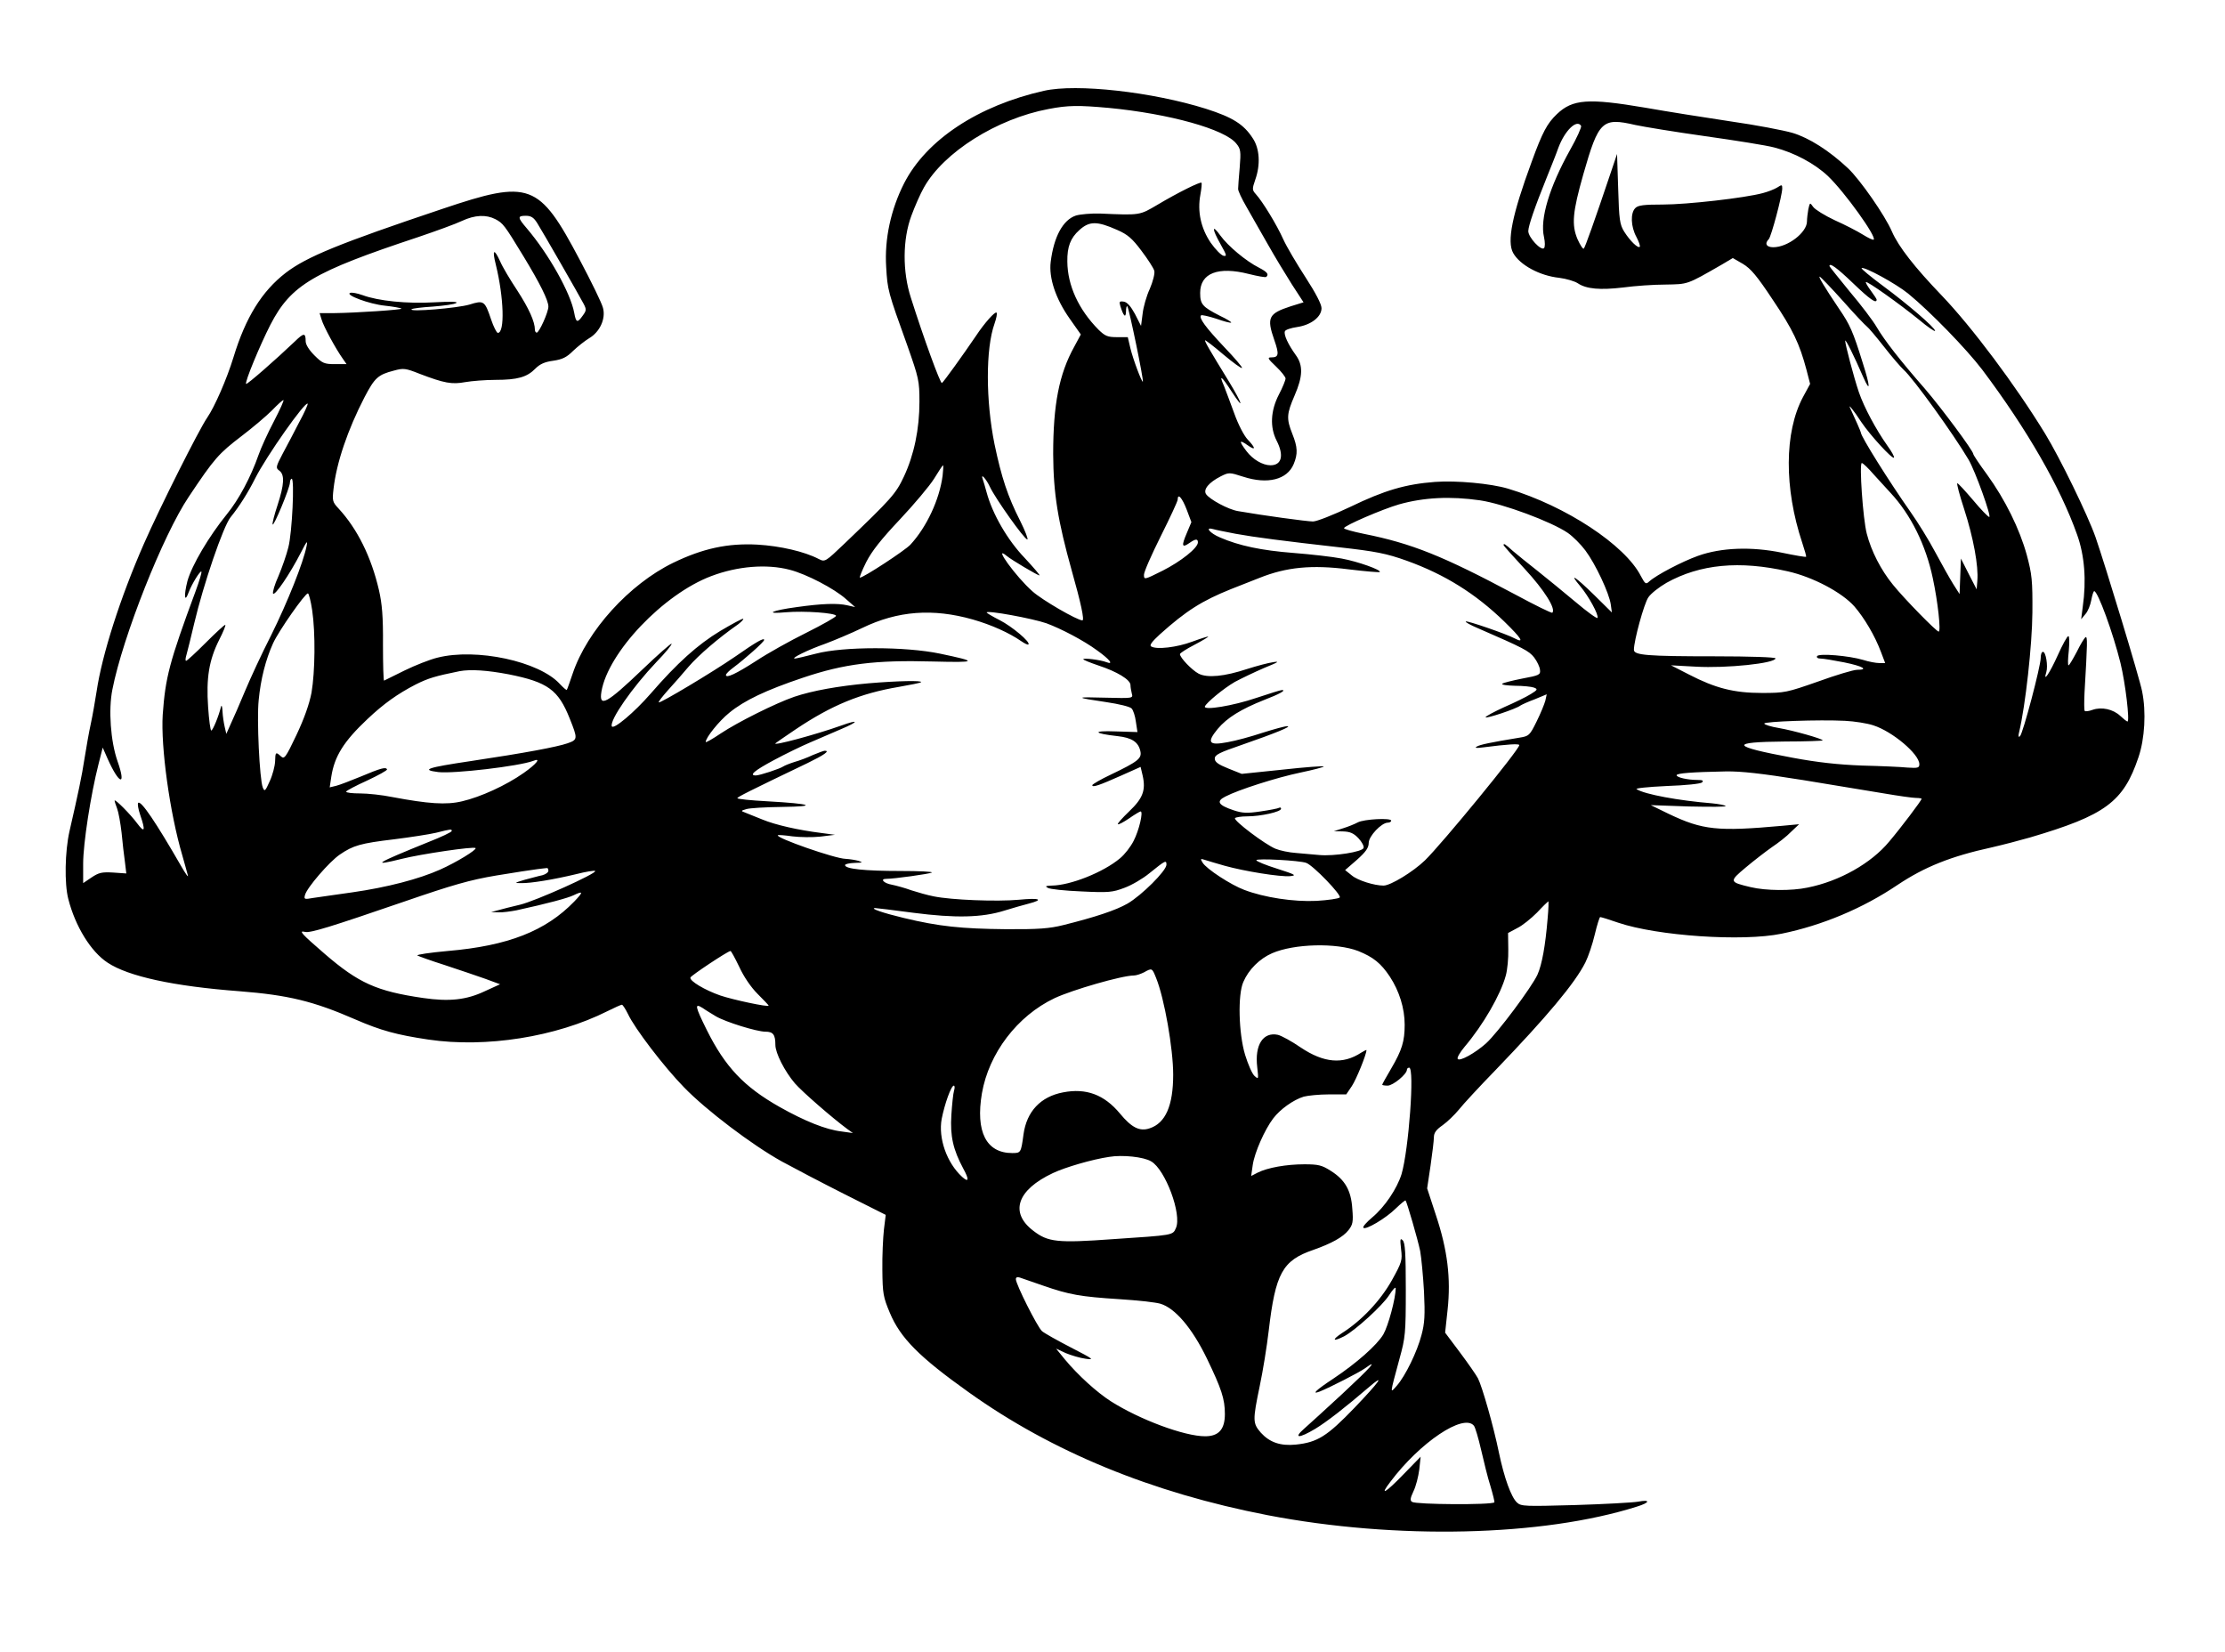 <svg version="1.0" xmlns="http://www.w3.org/2000/svg"
     width="100%" height="100%" viewBox="0 0 990 735"
     preserveAspectRatio="xMidYMid meet">
    <g transform="translate(0,735) scale(0.1,-0.1)"
       fill="#000000"
       stroke="none">
        <path d="M4645 6946 c-293 -66 -523 -218 -622 -411 -59 -116 -88 -248 -80
-373 6 -102 7 -108 94 -349 51 -145 54 -157 54 -250 0 -122 -24 -237 -69 -333
-36 -77 -55 -98 -264 -298 -86 -82 -87 -83 -115 -69 -63 33 -171 58 -273 64
-132 7 -243 -17 -375 -81 -195 -95 -383 -302 -447 -493 -13 -38 -24 -70 -26
-72 -1 -3 -15 9 -31 26 -92 101 -372 161 -545 117 -33 -8 -99 -34 -146 -57
-47 -23 -87 -43 -91 -45 -3 -1 -5 71 -5 160 1 125 -4 182 -18 243 -34 147 -96
272 -179 362 -28 30 -29 35 -23 88 13 116 63 263 138 408 45 86 60 100 130
118 43 12 52 11 115 -14 110 -42 144 -48 203 -37 29 5 90 10 135 10 97 0 140
12 177 50 20 20 41 30 79 35 41 6 60 15 89 44 21 20 53 45 71 56 48 28 75 87
62 135 -5 21 -52 117 -104 215 -181 342 -221 357 -610 226 -459 -154 -604
-213 -698 -285 -106 -82 -178 -198 -232 -375 -30 -98 -84 -221 -117 -269 -36
-52 -210 -398 -282 -562 -105 -239 -186 -493 -210 -655 -7 -44 -18 -109 -26
-145 -8 -36 -20 -105 -28 -155 -12 -79 -28 -154 -67 -324 -20 -89 -23 -232 -5
-301 31 -121 100 -234 175 -283 92 -61 294 -105 587 -127 216 -17 328 -44 514
-125 115 -50 185 -69 326 -90 257 -38 569 12 796 126 32 16 61 29 65 29 4 0
16 -19 27 -41 29 -63 160 -235 250 -327 98 -101 301 -255 434 -329 53 -29 179
-95 280 -146 l183 -92 -8 -65 c-4 -36 -8 -117 -7 -180 1 -105 4 -121 33 -190
47 -113 132 -198 351 -354 371 -265 814 -447 1330 -547 572 -110 1223 -95
1643 38 59 18 62 33 5 22 -24 -4 -150 -11 -281 -15 -219 -6 -239 -6 -257 11
-26 24 -57 109 -81 224 -23 113 -74 292 -93 329 -8 15 -44 67 -80 115 l-66 88
11 102 c15 139 0 265 -52 421 l-39 119 15 100 c8 55 15 113 15 127 0 20 10 34
39 54 21 15 53 46 72 69 18 23 92 103 164 177 228 237 352 385 399 478 13 26
32 82 42 125 10 42 21 77 24 77 4 0 40 -11 80 -25 174 -59 554 -85 727 -49
181 37 362 113 516 217 120 80 236 127 419 167 48 11 125 31 170 44 336 99
416 158 483 357 28 82 35 202 16 294 -10 54 -164 561 -207 685 -34 97 -158
352 -224 460 -132 216 -326 475 -461 616 -120 125 -192 217 -221 284 -31 72
-142 231 -195 281 -84 79 -174 136 -248 158 -38 11 -162 35 -275 51 -113 17
-284 44 -380 61 -254 43 -323 38 -393 -29 -43 -41 -64 -80 -112 -212 -87 -236
-111 -355 -82 -406 30 -53 118 -101 205 -110 31 -4 68 -15 82 -24 38 -26 100
-31 202 -19 51 7 136 13 188 13 102 2 93 -2 253 90 l47 28 45 -26 c35 -21 63
-54 133 -160 89 -132 119 -195 150 -312 l16 -62 -32 -59 c-83 -156 -84 -405
-3 -648 11 -33 19 -61 17 -62 -2 -2 -50 6 -107 18 -136 28 -271 23 -374 -14
-70 -25 -185 -85 -217 -114 -15 -14 -18 -11 -37 24 -70 138 -334 312 -591 389
-77 23 -230 37 -325 30 -131 -10 -224 -37 -377 -111 -76 -36 -149 -65 -166
-65 -27 0 -224 27 -333 46 -44 7 -128 53 -143 76 -13 21 13 52 66 79 36 18 38
18 100 -2 108 -35 195 -13 224 56 19 46 18 75 -6 135 -27 68 -25 89 10 170 37
85 39 135 5 181 -33 46 -54 90 -48 105 2 7 27 15 54 19 62 9 109 45 109 84 0
18 -27 69 -71 137 -39 60 -84 136 -99 169 -29 65 -92 168 -122 201 -17 19 -17
23 -3 64 24 67 20 139 -11 185 -40 62 -89 93 -208 131 -238 75 -576 113 -721
80z m288 -76 c270 -26 518 -95 568 -159 19 -23 21 -34 15 -106 -4 -44 -7 -87
-7 -95 -1 -8 16 -44 37 -80 20 -36 63 -110 94 -165 31 -55 80 -136 108 -180
l52 -80 -58 -18 c-98 -32 -107 -50 -72 -150 22 -63 20 -77 -13 -77 -19 0 -17
-5 21 -41 23 -22 42 -46 42 -53 0 -7 -13 -40 -30 -72 -37 -72 -40 -145 -10
-204 34 -66 23 -110 -27 -110 -35 0 -79 26 -107 63 -34 45 -33 53 4 27 38 -27
39 -15 1 25 -16 17 -42 67 -59 115 -17 47 -38 102 -46 123 -24 54 -11 45 34
-25 58 -89 49 -56 -11 43 -89 145 -110 181 -107 185 2 1 39 -27 81 -63 43 -36
80 -63 83 -60 3 3 -33 45 -79 93 -83 88 -114 130 -103 141 3 3 34 -4 68 -15
34 -12 64 -20 66 -17 2 2 -20 16 -50 30 -78 40 -88 51 -88 102 0 88 80 119
217 84 40 -10 74 -16 77 -13 13 12 4 22 -32 41 -58 29 -139 97 -172 143 -39
54 -38 30 1 -39 27 -48 29 -54 13 -51 -10 2 -36 28 -57 58 -44 65 -60 139 -46
214 5 27 7 51 5 53 -5 6 -107 -45 -196 -98 -80 -47 -75 -47 -256 -39 -39 1
-87 -3 -107 -9 -57 -19 -98 -93 -112 -206 -9 -71 22 -164 84 -252 l50 -71 -29
-54 c-68 -122 -94 -259 -94 -478 1 -177 21 -298 83 -520 40 -141 57 -220 47
-220 -23 0 -180 91 -222 129 -74 65 -179 211 -115 158 23 -19 138 -87 146 -87
4 0 -26 35 -66 78 -76 79 -143 195 -169 291 -6 23 -14 49 -17 58 -12 32 15 3
32 -34 24 -51 153 -233 166 -233 5 0 -9 37 -32 83 -55 108 -83 193 -114 341
-39 193 -40 424 0 536 8 23 13 46 9 49 -6 7 -53 -45 -92 -104 -57 -84 -144
-205 -151 -209 -7 -4 -82 202 -138 379 -38 117 -37 260 2 365 15 41 40 98 56
126 88 157 325 306 554 349 88 17 134 17 268 5z m2343 -76 c37 -8 177 -31 312
-50 135 -19 273 -41 306 -50 90 -23 181 -72 240 -128 75 -72 216 -269 203
-282 -3 -3 -24 7 -48 22 -24 15 -80 44 -125 64 -45 21 -88 48 -96 59 -15 21
-15 21 -22 -10 -3 -17 -6 -42 -6 -54 0 -49 -85 -115 -150 -115 -30 0 -40 16
-20 36 11 11 60 195 60 226 0 17 -2 17 -22 4 -13 -8 -41 -19 -64 -25 -81 -22
-339 -51 -445 -51 -84 0 -111 -3 -123 -16 -22 -22 -20 -82 5 -128 11 -21 18
-41 15 -44 -8 -8 -43 26 -69 67 -20 32 -23 53 -27 191 l-5 155 -27 -80 c-74
-220 -115 -335 -121 -341 -3 -4 -16 15 -28 42 -27 64 -22 120 26 289 68 238
84 253 231 219z m-241 -4 c3 -5 -19 -54 -49 -107 -92 -165 -135 -307 -116
-388 5 -23 5 -44 0 -49 -13 -13 -70 48 -70 76 1 25 28 104 82 238 19 47 43
107 52 133 29 77 82 128 101 97z m-4831 -415 c34 -18 40 -25 125 -165 73 -120
111 -196 111 -224 0 -25 -41 -116 -52 -116 -4 0 -8 6 -8 13 0 36 -27 95 -78
174 -32 48 -67 107 -77 131 -27 59 -36 52 -19 -15 36 -146 41 -304 9 -304 -5
0 -19 27 -30 60 -28 83 -32 86 -96 66 -54 -16 -270 -34 -258 -21 4 4 47 9 95
12 49 4 96 10 104 16 10 6 -24 7 -98 3 -120 -7 -249 6 -319 32 -23 8 -47 13
-55 10 -24 -9 85 -50 155 -57 37 -4 70 -10 73 -13 6 -5 -202 -19 -297 -20
l-67 0 9 -29 c8 -29 64 -132 95 -175 l16 -23 -52 0 c-47 0 -56 4 -91 39 -24
24 -39 48 -39 63 0 38 -8 38 -48 -1 -86 -82 -213 -193 -217 -189 -7 7 62 173
108 263 92 178 190 235 657 390 80 27 168 59 195 72 58 27 108 29 149 8z m186
-17 c24 -38 186 -320 207 -360 13 -25 12 -30 -4 -52 -24 -34 -30 -32 -38 12
-16 88 -113 261 -211 376 -42 49 -42 56 -4 56 23 0 35 -8 50 -32z m2581 -31
c46 -20 67 -38 108 -93 28 -37 54 -77 57 -89 3 -12 -6 -47 -20 -80 -15 -32
-29 -82 -32 -111 l-7 -54 -27 53 c-19 35 -35 53 -50 55 -19 3 -21 0 -15 -20
14 -45 24 -55 25 -24 0 16 3 27 6 23 7 -6 74 -330 69 -335 -4 -5 -44 100 -56
151 l-11 47 -48 0 c-42 0 -53 5 -82 33 -89 90 -138 197 -139 303 -1 66 14 105
53 140 45 41 79 41 169 1z m3274 -237 c75 -72 105 -93 105 -73 0 3 -12 21 -26
40 -14 19 -24 36 -22 38 5 6 146 -94 236 -167 39 -33 72 -55 72 -50 0 14 -122
119 -233 201 -54 40 -96 75 -94 78 10 9 153 -69 207 -113 99 -81 260 -247 330
-339 199 -265 347 -522 422 -734 33 -92 42 -203 25 -321 l-7 -55 19 23 c11 12
22 40 26 62 4 22 10 40 13 40 16 0 84 -186 117 -320 22 -90 42 -260 31 -260
-3 0 -17 11 -32 25 -32 30 -83 41 -123 27 -16 -6 -32 -8 -35 -5 -3 3 -3 40 -1
82 13 224 14 251 4 246 -5 -4 -23 -33 -39 -66 -17 -32 -33 -59 -36 -59 -4 0
-3 29 1 65 3 36 3 65 -2 65 -5 0 -26 -38 -47 -85 -36 -80 -67 -126 -51 -75 8
27 -2 90 -15 90 -6 0 -10 -12 -10 -27 0 -37 -79 -336 -92 -348 -7 -7 -9 -1 -4
18 28 117 58 388 59 532 1 143 -2 170 -25 256 -32 116 -96 246 -177 358 -34
46 -61 87 -61 91 0 14 -141 204 -215 290 -112 128 -181 217 -215 275 -16 28
-70 99 -120 158 -49 60 -90 111 -90 113 0 17 33 -7 105 -76z m-44 -80 c51 -58
99 -108 106 -113 6 -4 40 -44 76 -90 35 -45 75 -91 87 -102 43 -38 223 -288
289 -400 30 -51 103 -255 92 -255 -5 0 -38 34 -72 75 -35 41 -66 75 -70 75 -4
0 10 -53 31 -117 40 -124 64 -252 58 -317 l-3 -38 -35 68 -35 69 -3 -79 -3
-79 -28 44 c-15 24 -51 88 -80 142 -29 55 -79 135 -110 179 -95 135 -221 336
-221 353 0 4 -27 65 -48 110 -11 22 17 -12 50 -63 39 -58 138 -166 145 -158 3
3 -10 27 -29 53 -51 72 -104 171 -127 238 -23 68 -61 213 -61 229 1 10 39 -66
81 -163 32 -72 31 -41 -3 65 -43 139 -57 170 -105 240 -66 98 -95 147 -86 143
5 -2 52 -51 104 -109z m-6982 -534 c-27 -51 -58 -119 -69 -151 -34 -97 -87
-197 -140 -262 -81 -100 -156 -227 -176 -298 -17 -67 -13 -101 6 -49 14 37 51
96 56 91 3 -2 -9 -42 -26 -88 -117 -316 -134 -383 -146 -549 -9 -142 31 -435
87 -625 11 -38 22 -79 25 -90 3 -11 -10 7 -29 40 -114 198 -180 295 -192 283
-4 -4 0 -28 9 -54 24 -70 20 -82 -13 -38 -30 41 -101 112 -101 102 0 -4 5 -19
11 -35 6 -15 15 -64 20 -108 4 -44 11 -103 15 -131 l6 -50 -58 4 c-51 3 -64 0
-97 -22 l-37 -25 0 87 c0 89 34 308 68 441 l19 75 22 -50 c52 -116 84 -124 44
-11 -31 89 -41 229 -23 319 46 235 226 689 340 858 114 171 133 192 235 270
50 38 110 89 135 114 24 25 47 46 51 46 4 0 -15 -42 -42 -94z m113 -3 c-22
-43 -55 -106 -74 -141 -31 -59 -32 -64 -15 -76 24 -18 22 -61 -8 -153 -14 -42
-24 -81 -22 -86 4 -13 77 163 77 186 0 9 4 17 8 17 13 0 2 -240 -15 -305 -8
-33 -28 -90 -44 -128 -17 -37 -27 -72 -24 -78 8 -11 74 86 123 181 27 53 32
59 26 30 -14 -72 -85 -250 -157 -395 -42 -82 -94 -195 -117 -250 -23 -55 -51
-120 -63 -145 l-20 -45 -7 30 c-4 17 -9 48 -10 70 -1 22 -4 31 -7 20 -9 -39
-36 -105 -43 -105 -4 0 -10 47 -14 104 -9 130 4 209 49 299 19 37 31 67 27 67
-4 0 -43 -36 -87 -80 -44 -44 -83 -80 -87 -80 -4 0 -3 12 2 28 4 15 20 77 34
138 41 174 129 432 162 473 39 48 78 110 110 174 49 97 222 343 233 331 2 -2
-14 -39 -37 -81z m7006 -235 c26 -29 60 -66 75 -82 89 -96 156 -231 187 -379
22 -102 37 -237 26 -237 -10 0 -153 146 -203 208 -54 66 -97 150 -117 228 -17
65 -34 314 -22 314 5 0 29 -23 54 -52z m-4144 -5 c-14 -106 -71 -228 -143
-306 -24 -26 -209 -147 -225 -147 -3 0 9 31 28 69 25 49 67 102 150 190 63 67
132 149 152 181 20 33 38 60 40 60 2 0 1 -21 -2 -47z m1086 -150 l21 -56 -21
-50 c-24 -56 -21 -66 12 -43 27 19 38 20 38 3 0 -25 -76 -85 -157 -126 -82
-41 -83 -41 -83 -18 0 13 34 90 75 172 41 82 75 155 75 162 0 31 20 8 40 -44z
m1305 41 c103 -15 318 -95 391 -145 23 -16 58 -51 78 -78 45 -60 106 -190 113
-240 l5 -36 -79 78 c-84 82 -116 103 -61 38 36 -43 82 -126 76 -140 -2 -5 -46
27 -98 71 -52 44 -129 106 -170 139 -41 32 -90 72 -109 88 -34 31 -41 35 -41
26 0 -3 43 -51 95 -107 86 -93 139 -177 122 -194 -3 -3 -78 34 -167 82 -319
170 -457 226 -672 269 -49 10 -88 21 -88 25 0 11 172 85 245 106 110 31 228
37 360 18z m-1086 -149 c82 -15 213 -32 461 -60 160 -18 208 -27 300 -60 169
-61 305 -146 433 -270 77 -75 92 -99 46 -75 -35 19 -212 80 -217 75 -3 -3 21
-16 54 -30 205 -89 227 -101 250 -130 13 -17 25 -42 26 -55 3 -22 -3 -25 -79
-39 -45 -9 -85 -19 -89 -23 -4 -5 22 -8 57 -9 35 0 73 -4 84 -8 18 -7 17 -10
-14 -29 -19 -12 -72 -38 -118 -58 -46 -21 -83 -41 -83 -45 0 -8 136 37 155 52
6 4 34 17 64 28 l53 22 -6 -28 c-4 -15 -21 -57 -39 -93 -31 -63 -34 -65 -77
-72 -128 -21 -176 -31 -190 -40 -10 -6 0 -7 30 -3 109 14 160 17 160 10 0 -20
-344 -439 -420 -513 -53 -51 -153 -112 -184 -112 -41 0 -115 23 -141 45 l-30
24 53 46 c39 35 52 53 52 75 0 30 57 90 85 90 8 0 15 4 15 9 0 13 -121 7 -149
-8 -13 -7 -42 -19 -65 -26 l-41 -13 41 -1 c31 -1 47 -8 68 -30 16 -17 26 -36
23 -44 -6 -17 -131 -37 -197 -31 -25 2 -71 6 -102 9 -32 2 -74 11 -93 19 -46
19 -187 125 -180 136 3 4 27 8 54 8 60 0 151 20 151 34 0 5 -4 7 -9 4 -5 -3
-41 -10 -82 -16 -60 -9 -81 -8 -120 5 -69 23 -79 40 -37 61 57 30 229 85 335
107 57 12 103 24 103 27 0 3 -82 -3 -182 -14 l-183 -19 -60 24 c-45 18 -60 29
-60 44 0 17 21 27 120 61 150 52 225 83 203 83 -9 1 -59 -13 -110 -29 -51 -17
-121 -36 -156 -42 -84 -16 -94 -2 -44 59 42 50 104 88 207 129 68 26 100 44
79 44 -6 0 -57 -16 -114 -35 -103 -35 -236 -57 -229 -38 7 17 83 80 133 109
28 15 86 43 130 62 64 26 72 31 41 26 -22 -3 -74 -17 -115 -30 -103 -34 -178
-41 -217 -21 -30 16 -83 71 -83 87 0 4 29 23 64 41 36 19 63 35 62 37 -2 1
-34 -9 -72 -23 -67 -25 -158 -36 -182 -21 -9 5 4 22 39 54 117 105 187 149
316 201 26 10 83 33 127 50 120 48 232 59 397 38 74 -9 135 -14 138 -12 9 9
-98 47 -169 60 -41 8 -138 19 -215 25 -142 11 -242 32 -327 69 -45 19 -69 48
-30 37 9 -3 55 -12 101 -21z m2456 -167 c111 -25 240 -93 296 -156 44 -51 91
-130 118 -202 l19 -50 -26 0 c-15 0 -47 6 -72 14 -64 19 -196 30 -205 17 -3
-7 3 -11 16 -11 12 0 59 -8 105 -17 83 -17 110 -33 57 -33 -16 0 -93 -23 -173
-52 -140 -49 -149 -51 -250 -51 -125 0 -207 21 -325 82 l-80 41 110 -6 c137
-8 355 15 355 37 0 5 -112 9 -269 9 -303 0 -361 5 -361 29 0 41 45 205 64 233
11 17 48 46 81 65 149 83 325 100 540 51z m-4441 7 c74 -19 199 -84 251 -131
l40 -35 -35 8 c-44 10 -111 8 -225 -8 -112 -15 -147 -32 -48 -23 81 7 223 -3
223 -16 0 -5 -60 -39 -132 -75 -73 -36 -173 -92 -223 -125 -90 -58 -135 -79
-135 -63 0 5 15 20 33 33 51 38 137 114 137 123 0 11 -34 -8 -130 -75 -102
-70 -333 -208 -339 -203 -2 3 16 26 40 53 24 26 66 74 93 106 43 50 132 127
221 189 14 11 24 21 22 24 -3 2 -48 -22 -102 -54 -101 -61 -192 -143 -310
-279 -72 -83 -167 -163 -173 -145 -9 28 90 171 199 286 40 41 70 78 67 81 -3
2 -61 -49 -129 -114 -160 -153 -195 -172 -183 -99 29 174 276 434 489 514 116
44 246 55 349 28z m-2125 -180 c15 -102 13 -273 -3 -367 -10 -51 -32 -114 -67
-188 -48 -101 -54 -109 -69 -95 -23 21 -25 20 -26 -23 -1 -21 -11 -60 -24 -88
-20 -45 -23 -47 -31 -27 -14 37 -27 303 -18 388 9 94 31 180 64 253 25 55 142
222 155 222 4 0 13 -34 19 -75z m2939 -41 c84 -24 163 -60 215 -96 16 -11 30
-18 33 -15 10 10 -73 80 -128 108 -32 16 -58 32 -58 34 0 11 202 -26 266 -48
65 -24 165 -76 226 -121 56 -40 75 -65 41 -52 -25 10 -103 20 -103 13 0 -3 30
-15 68 -28 82 -27 142 -63 142 -87 0 -9 3 -26 6 -38 6 -21 4 -21 -118 -18
-138 4 -137 1 6 -20 54 -8 104 -20 111 -28 7 -7 16 -34 19 -59 l7 -46 -98 3
c-105 4 -99 -9 9 -21 64 -7 93 -26 102 -67 7 -32 -10 -46 -131 -104 -45 -21
-82 -43 -83 -47 0 -12 31 -1 130 43 l85 38 9 -38 c15 -66 1 -102 -60 -160 -30
-29 -53 -54 -50 -57 2 -3 25 9 50 26 24 17 48 31 51 31 13 0 -7 -85 -31 -131
-13 -26 -40 -61 -61 -78 -74 -62 -220 -120 -303 -121 -28 -1 -31 -3 -18 -10 9
-6 76 -13 150 -16 122 -6 138 -4 191 16 33 12 82 41 110 64 72 58 77 61 77 39
0 -27 -111 -137 -173 -173 -52 -30 -146 -61 -287 -96 -60 -15 -110 -19 -255
-18 -197 2 -296 12 -454 50 -92 22 -153 43 -127 44 5 0 81 -9 170 -21 186 -24
305 -22 406 10 36 11 84 25 108 31 69 18 48 26 -45 17 -97 -9 -300 -1 -378 15
-27 5 -72 18 -100 27 -27 10 -67 21 -87 25 -35 6 -54 26 -25 26 36 0 192 22
203 28 7 4 -56 7 -139 7 -158 0 -247 9 -247 26 0 5 19 9 43 10 36 1 38 2 17 9
-14 4 -40 8 -58 9 -47 1 -313 94 -301 105 2 2 31 0 65 -5 33 -4 89 -5 125 -1
l64 8 -60 8 c-104 13 -205 36 -263 60 -32 13 -66 27 -77 31 -19 7 -19 8 5 15
14 5 86 9 160 10 163 2 132 14 -65 25 -74 4 -135 10 -134 14 0 5 47 29 312
156 74 36 101 55 77 55 -5 0 -29 -9 -53 -19 -23 -11 -60 -25 -82 -31 -22 -7
-44 -16 -50 -20 -14 -10 -105 -40 -122 -40 -32 0 -6 22 80 68 50 27 124 63
162 79 39 17 100 43 137 59 81 34 81 45 1 16 -115 -41 -306 -92 -293 -79 3 3
43 30 90 62 161 108 288 160 459 189 52 9 97 18 99 21 8 8 -104 6 -233 -5
-135 -12 -251 -33 -331 -60 -84 -29 -252 -113 -327 -163 -37 -25 -67 -42 -67
-38 0 19 59 93 105 130 67 55 164 101 328 156 184 62 322 79 577 72 200 -5
204 -1 32 35 -154 32 -429 32 -551 0 -46 -12 -89 -22 -95 -22 -18 1 59 39 136
66 40 15 114 46 164 70 159 77 315 88 492 38z m-2065 -244 c175 -35 221 -69
272 -197 36 -90 36 -94 -10 -110 -46 -16 -189 -43 -430 -79 -195 -29 -224 -39
-145 -49 69 -8 360 26 423 50 37 15 14 -14 -43 -54 -78 -55 -192 -107 -274
-126 -71 -17 -151 -11 -311 19 -44 9 -108 16 -142 16 -35 0 -63 3 -63 8 1 4
42 26 93 49 51 24 91 46 89 50 -5 12 -29 5 -117 -32 -44 -18 -93 -37 -109 -41
l-29 -7 7 47 c14 91 55 157 160 256 74 70 135 113 216 155 56 28 87 37 195 59
49 9 124 4 218 -14z m6072 -227 c85 -27 205 -128 205 -173 0 -16 -6 -18 -52
-15 -29 3 -120 7 -203 9 -105 4 -198 14 -310 35 -275 51 -284 70 -32 72 92 0
167 3 167 5 0 7 -131 44 -195 55 -36 6 -65 15 -65 20 0 9 244 18 360 12 41 -2
98 -11 125 -20z m-316 -243 c135 -22 299 -49 364 -60 64 -11 128 -20 142 -20
14 0 25 -2 25 -4 0 -7 -93 -130 -144 -190 -80 -97 -222 -177 -364 -205 -71
-15 -185 -14 -252 2 -97 23 -97 25 -22 88 37 31 89 71 116 90 27 18 66 48 85
68 l36 34 -75 -7 c-288 -26 -354 -19 -505 53 l-80 39 170 -6 c94 -2 167 -2
163 2 -3 4 -30 9 -60 12 -148 12 -301 40 -336 63 -8 4 49 10 133 14 86 3 152
10 158 16 8 8 3 11 -20 11 -43 0 -93 11 -93 21 0 9 68 14 219 17 69 1 158 -9
340 -38z m-6009 -227 c0 -5 -47 -27 -103 -49 -237 -96 -260 -110 -119 -75 83
21 320 56 328 48 7 -7 -84 -63 -158 -96 -94 -42 -236 -79 -390 -101 -73 -10
-152 -22 -175 -25 -39 -7 -41 -6 -36 13 8 32 108 148 155 180 60 41 92 50 242
68 72 9 156 22 186 29 68 17 70 17 70 8z m3440 -155 c86 -24 246 -50 290 -46
31 3 24 7 -57 33 -51 16 -93 33 -93 38 0 9 193 -1 222 -12 31 -11 159 -144
149 -154 -5 -5 -52 -12 -103 -15 -102 -5 -233 15 -322 49 -59 22 -168 93 -185
121 -11 18 -10 19 11 12 13 -4 52 -16 88 -26z m-3010 -22 c0 -7 -12 -16 -27
-20 -16 -3 -50 -13 -78 -20 -47 -14 -48 -15 -16 -15 43 -1 145 16 245 40 43
11 81 17 84 14 10 -10 -266 -134 -334 -150 -38 -9 -82 -20 -99 -25 l-30 -8 33
-1 c18 -1 54 4 80 9 138 30 230 55 254 67 44 21 44 15 3 -28 -127 -131 -294
-197 -563 -220 -78 -7 -139 -16 -135 -20 5 -3 60 -23 123 -43 63 -21 144 -48
180 -61 l65 -24 -68 -31 c-82 -39 -159 -47 -275 -30 -206 30 -286 66 -437 196
-104 90 -118 105 -88 98 23 -6 113 22 442 135 215 74 291 96 410 116 80 13
162 26 181 28 19 2 38 5 43 5 4 1 7 -4 7 -12z m4446 -213 c-10 -121 -25 -204
-45 -249 -25 -55 -177 -259 -229 -306 -48 -43 -118 -82 -126 -69 -4 5 10 29
30 53 84 99 161 233 184 318 7 25 12 77 11 117 l-1 72 41 22 c23 11 62 43 88
69 25 27 48 49 50 50 2 0 1 -35 -3 -77z m-843 -144 c67 -27 101 -54 141 -114
42 -64 66 -141 66 -214 0 -74 -12 -113 -60 -195 -22 -37 -40 -70 -40 -72 0 -2
11 -4 24 -4 24 0 86 51 86 71 0 5 5 9 10 9 25 0 -2 -366 -34 -474 -20 -64 -74
-145 -130 -192 -25 -21 -43 -41 -40 -46 8 -13 101 42 145 86 22 21 41 37 43
35 6 -7 54 -172 65 -225 5 -28 13 -109 17 -180 5 -105 3 -141 -11 -193 -19
-74 -72 -183 -110 -226 -31 -35 -32 -43 12 120 26 94 28 113 28 307 0 163 -3
210 -14 220 -11 11 -12 5 -7 -40 6 -49 4 -57 -41 -138 -51 -91 -135 -180 -222
-235 -47 -31 -41 -40 10 -14 50 27 170 136 200 183 16 25 29 39 29 30 0 -44
-33 -167 -55 -205 -29 -48 -118 -127 -223 -197 -76 -50 -99 -72 -60 -57 47 19
174 84 201 103 62 45 29 7 -99 -112 -74 -69 -152 -139 -172 -157 -49 -43 -22
-43 50 0 51 31 131 93 236 183 79 68 52 29 -61 -89 -122 -127 -165 -154 -261
-164 -69 -7 -117 10 -156 53 -36 42 -37 53 -5 207 14 66 32 177 40 246 30 256
61 313 198 360 80 28 133 57 157 88 19 24 22 37 17 95 -5 81 -32 129 -96 169
-39 25 -55 29 -117 29 -81 0 -164 -15 -208 -37 l-29 -15 7 49 c8 55 53 157 91
207 31 41 90 83 136 97 19 5 69 10 112 10 l77 0 25 37 c20 30 65 141 65 160 0
2 -10 -3 -23 -11 -82 -54 -167 -46 -270 23 -39 27 -85 52 -101 56 -66 14 -104
-45 -92 -144 6 -54 6 -55 -12 -39 -11 10 -29 52 -42 94 -29 96 -33 268 -8 324
24 56 73 104 128 128 99 43 287 47 383 10z m-2754 -70 c20 -44 52 -91 82 -121
27 -27 49 -50 49 -52 0 -8 -159 26 -215 45 -69 24 -138 65 -133 80 3 9 164
116 178 118 3 1 20 -31 39 -70z m1855 -50 c37 -91 76 -315 76 -430 0 -138 -34
-216 -105 -239 -44 -15 -80 3 -132 66 -70 84 -150 114 -253 94 -100 -19 -162
-85 -176 -187 -11 -82 -12 -83 -50 -83 -116 0 -164 95 -135 266 31 178 157
344 323 423 79 37 300 101 353 101 11 0 31 7 45 14 36 20 36 20 54 -25z
m-1958 -171 c43 -25 181 -68 220 -68 34 0 44 -13 44 -59 0 -36 41 -117 87
-171 33 -38 169 -156 233 -203 l25 -18 -50 7 c-70 8 -164 46 -276 109 -159 90
-242 178 -324 342 -53 107 -56 122 -18 98 14 -10 41 -26 59 -37z m1059 -330
c-4 -13 -9 -62 -12 -109 -6 -94 8 -154 53 -238 27 -49 25 -64 -5 -37 -68 62
-107 172 -91 258 13 66 42 148 54 148 4 0 5 -10 1 -22z m877 -315 c63 -36 138
-237 110 -297 -14 -32 -10 -31 -280 -49 -248 -18 -289 -13 -354 37 -107 81
-73 182 87 257 55 26 175 61 250 72 59 10 154 0 187 -20z m-480 -553 c115 -40
165 -49 338 -60 80 -5 161 -14 182 -20 66 -19 142 -108 208 -244 65 -135 80
-180 80 -247 0 -68 -27 -99 -88 -99 -92 0 -291 74 -420 156 -62 40 -145 115
-204 186 l-39 48 43 -20 c24 -10 64 -22 88 -25 41 -6 36 -2 -65 50 -60 31
-119 64 -129 73 -20 18 -116 208 -116 231 0 8 6 11 18 7 9 -3 56 -19 104 -36z
m1916 -623 c6 -7 20 -55 32 -107 12 -52 30 -126 42 -163 11 -37 19 -70 17 -71
-13 -12 -348 -10 -366 2 -10 6 -8 17 6 47 11 22 22 66 26 97 l6 57 -77 -79
c-80 -83 -108 -98 -58 -33 132 176 326 306 372 250z"/>
    </g>
</svg>
